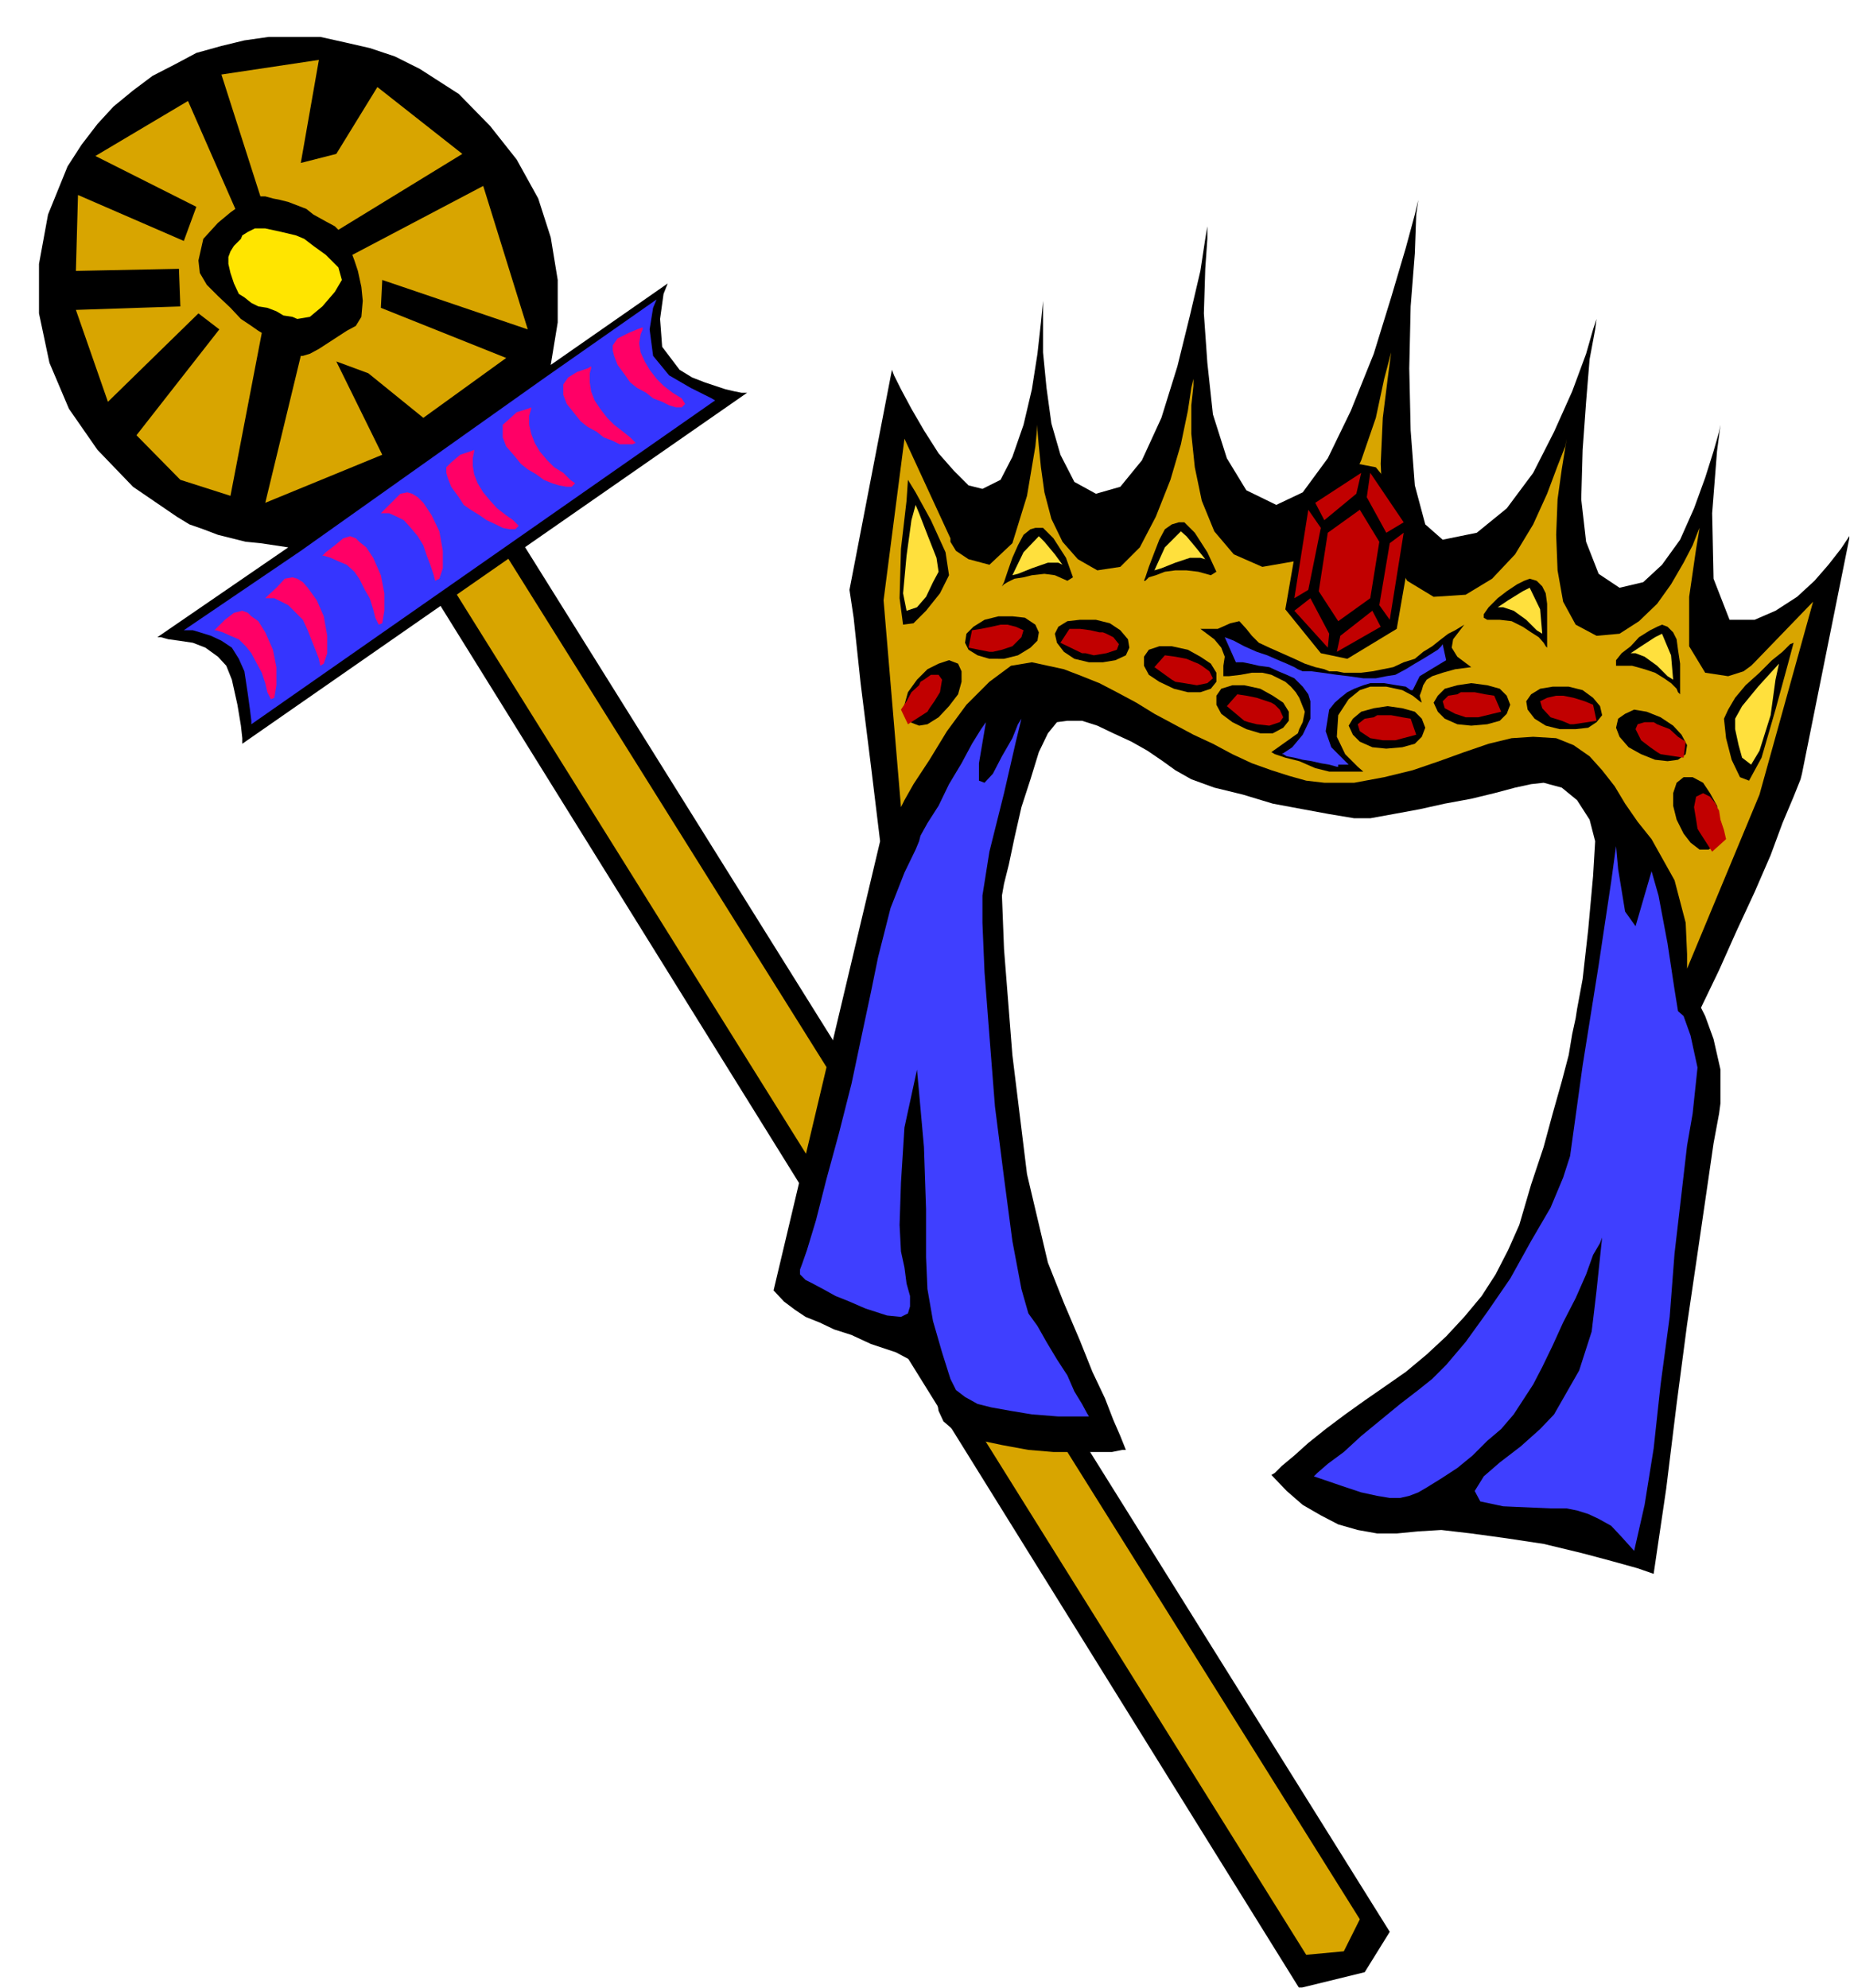 <?xml version="1.0" encoding="UTF-8" standalone="no"?>
<svg
   xmlns:ooo="http://xml.openoffice.org/svg/export"
   xmlns:dc="http://purl.org/dc/elements/1.1/"
   xmlns:cc="http://creativecommons.org/ns#"
   xmlns:rdf="http://www.w3.org/1999/02/22-rdf-syntax-ns#"
   xmlns:svg="http://www.w3.org/2000/svg"
   xmlns="http://www.w3.org/2000/svg"
   xmlns:sodipodi="http://sodipodi.sourceforge.net/DTD/sodipodi-0.dtd"
   xmlns:inkscape="http://www.inkscape.org/namespaces/inkscape"
   version="1.2"
   width="26.57mm"
   height="28.55mm"
   viewBox="0 0 2657 2855"
   preserveAspectRatio="xMidYMid"
   xml:space="preserve"
   id="svg195"
   sodipodi:docname="crown7.svg"
   style="fill-rule:evenodd;stroke-width:28.222;stroke-linejoin:round"
   inkscape:version="0.92.5 (2060ec1f9f, 2020-04-08)"><sodipodi:namedview
   pagecolor="#ffffff"
   bordercolor="#666666"
   borderopacity="1"
   objecttolerance="10"
   gridtolerance="10"
   guidetolerance="10"
   inkscape:pageopacity="0"
   inkscape:pageshadow="2"
   inkscape:window-width="664"
   inkscape:window-height="487"
   id="namedview197"
   showgrid="false"
   inkscape:zoom="0.2102413"
   inkscape:cx="50.229922"
   inkscape:cy="53.933857"
   inkscape:window-x="0"
   inkscape:window-y="0"
   inkscape:window-maximized="0"
   inkscape:current-layer="svg195" />
 <defs
   class="ClipPathGroup"
   id="defs8">
  <clipPath
   id="presentation_clip_path"
   clipPathUnits="userSpaceOnUse">
   <rect
   x="0"
   y="0"
   width="21000"
   height="29700"
   id="rect2" />
  </clipPath>
  <clipPath
   id="presentation_clip_path_shrink"
   clipPathUnits="userSpaceOnUse">
   <rect
   x="21"
   y="29"
   width="20958"
   height="29641"
   id="rect5" />
  </clipPath>
 </defs>
 <defs
   class="TextShapeIndex"
   id="defs12">
  <g
   ooo:slide="id1"
   ooo:id-list="id3"
   id="g10" />
 </defs>
 <defs
   class="EmbeddedBulletChars"
   id="defs44">
  <g
   id="bullet-char-template-57356"
   transform="matrix(4.8828125e-4,0,0,-4.8828125e-4,0,0)">
   <path
   d="M 580,1141 1163,571 580,0 -4,571 Z"
   id="path14"
   inkscape:connector-curvature="0" />
  </g>
  <g
   id="bullet-char-template-57354"
   transform="matrix(4.8828125e-4,0,0,-4.8828125e-4,0,0)">
   <path
   d="M 8,1128 H 1137 V 0 H 8 Z"
   id="path17"
   inkscape:connector-curvature="0" />
  </g>
  <g
   id="bullet-char-template-10146"
   transform="matrix(4.8828125e-4,0,0,-4.8828125e-4,0,0)">
   <path
   d="M 174,0 602,739 174,1481 1456,739 Z M 1358,739 309,1346 659,739 Z"
   id="path20"
   inkscape:connector-curvature="0" />
  </g>
  <g
   id="bullet-char-template-10132"
   transform="matrix(4.8828125e-4,0,0,-4.8828125e-4,0,0)">
   <path
   d="M 2015,739 1276,0 H 717 l 543,543 H 174 v 393 h 1086 l -543,545 h 557 z"
   id="path23"
   inkscape:connector-curvature="0" />
  </g>
  <g
   id="bullet-char-template-10007"
   transform="matrix(4.8828125e-4,0,0,-4.8828125e-4,0,0)">
   <path
   d="m 0,-2 c -7,16 -16,29 -25,39 l 381,530 c -94,256 -141,385 -141,387 0,25 13,38 40,38 9,0 21,-2 34,-5 21,4 42,12 65,25 l 27,-13 111,-251 280,301 64,-25 24,25 c 21,-10 41,-24 62,-43 C 886,937 835,863 770,784 769,783 710,716 594,584 L 774,223 c 0,-27 -21,-55 -63,-84 l 16,-20 C 717,90 699,76 672,76 641,76 570,178 457,381 L 164,-76 c -22,-34 -53,-51 -92,-51 -42,0 -63,17 -64,51 -7,9 -10,24 -10,44 0,9 1,19 2,30 z"
   id="path26"
   inkscape:connector-curvature="0" />
  </g>
  <g
   id="bullet-char-template-10004"
   transform="matrix(4.8828125e-4,0,0,-4.8828125e-4,0,0)">
   <path
   d="M 285,-33 C 182,-33 111,30 74,156 52,228 41,333 41,471 c 0,78 14,145 41,201 34,71 87,106 158,106 53,0 88,-31 106,-94 l 23,-176 c 8,-64 28,-97 59,-98 l 735,706 c 11,11 33,17 66,17 42,0 63,-15 63,-46 V 965 c 0,-36 -10,-64 -30,-84 L 442,47 C 390,-6 338,-33 285,-33 Z"
   id="path29"
   inkscape:connector-curvature="0" />
  </g>
  <g
   id="bullet-char-template-9679"
   transform="matrix(4.8828125e-4,0,0,-4.8828125e-4,0,0)">
   <path
   d="M 813,0 C 632,0 489,54 383,161 276,268 223,411 223,592 c 0,181 53,324 160,431 106,107 249,161 430,161 179,0 323,-54 432,-161 108,-107 162,-251 162,-431 0,-180 -54,-324 -162,-431 C 1136,54 992,0 813,0 Z"
   id="path32"
   inkscape:connector-curvature="0" />
  </g>
  <g
   id="bullet-char-template-8226"
   transform="matrix(4.8828125e-4,0,0,-4.8828125e-4,0,0)">
   <path
   d="m 346,457 c -73,0 -137,26 -191,78 -54,51 -81,114 -81,188 0,73 27,136 81,188 54,52 118,78 191,78 73,0 134,-26 185,-79 51,-51 77,-114 77,-187 0,-75 -25,-137 -76,-188 -50,-52 -112,-78 -186,-78 z"
   id="path35"
   inkscape:connector-curvature="0" />
  </g>
  <g
   id="bullet-char-template-8211"
   transform="matrix(4.8828125e-4,0,0,-4.8828125e-4,0,0)">
   <path
   d="M -4,459 H 1135 V 606 H -4 Z"
   id="path38"
   inkscape:connector-curvature="0" />
  </g>
  <g
   id="bullet-char-template-61548"
   transform="matrix(4.8828125e-4,0,0,-4.8828125e-4,0,0)">
   <path
   d="m 173,740 c 0,163 58,303 173,419 116,115 255,173 419,173 163,0 302,-58 418,-173 116,-116 174,-256 174,-419 0,-163 -58,-303 -174,-418 C 1067,206 928,148 765,148 601,148 462,206 346,322 231,437 173,577 173,740 Z"
   id="path41"
   inkscape:connector-curvature="0" />
  </g>
 </defs>
 <g
   id="g49"
   transform="translate(-9171,-13422)">
  <g
   id="id2"
   class="Master_Slide">
   <g
   id="bg-id2"
   class="Background" />
   <g
   id="bo-id2"
   class="BackgroundObjects" />
  </g>
 </g>
 <g
   class="SlideGroup"
   id="g193"
   transform="translate(-9171,-13422)">
  <g
   id="g191">
   <g
   id="container-id1">
    <g
   id="id1"
   class="Slide"
   clip-path="url(#presentation_clip_path)">
     <g
   class="Page"
   id="g187">
      <g
   class="Graphic"
   id="g185">
       <g
   id="id3">
        <rect
   class="BoundingBox"
   x="9171"
   y="13422"
   width="2657"
   height="2855"
   id="rect51"
   style="fill:none;stroke:none" />
        <defs
   id="defs56">
         <clipPath
   id="clip_path_1"
   clipPathUnits="userSpaceOnUse">
          <path
   d="m 9171,13422 h 2656 v 2854 H 9171 Z"
   id="path53"
   inkscape:connector-curvature="0" />
         </clipPath>
        </defs>
        <g
   clip-path="url(#clip_path_1)"
   id="g182">
         <path
   d="m 9674,13946 97,15 1396,2235 -36,58 -94,23 -1393,-2242 z"
   id="path58"
   inkscape:connector-curvature="0"
   style="fill:#000000;stroke:none" />
         <path
   d="m 9827,14106 1297,2072 -23,46 -54,5 -1296,-2075 z"
   id="path60"
   inkscape:connector-curvature="0"
   style="fill:#d8a500;stroke:none" />
         <path
   d="m 10244,13986 -725,504 v -8 l -2,-18 -5,-30 -8,-36 -8,-20 -12,-13 -18,-13 -18,-7 -20,-3 -15,-2 -11,-3 h -5 l 188,-129 -20,-3 -20,-3 -21,-2 -20,-5 -20,-5 -21,-8 -20,-7 -18,-11 -63,-43 -51,-53 -41,-59 -28,-66 -15,-71 v -71 l 13,-71 28,-69 20,-31 23,-30 23,-25 28,-23 28,-21 33,-17 30,-16 36,-10 33,-8 35,-5 h 39 35 l 36,8 35,8 36,12 36,18 56,36 45,46 38,48 31,56 18,56 10,61 v 61 l -10,61 168,-117 -6,15 -5,36 3,40 25,33 18,11 18,7 15,5 15,5 13,3 10,2 h 5 z"
   id="path62"
   inkscape:connector-curvature="0"
   style="fill:#000000;stroke:none" />
         <path
   d="m 9621,13730 -10,-8 -13,-5 -13,-5 -12,-3 -10,-2 -11,-3 h -5 -2 l -56,-175 140,-21 -26,148 51,-13 59,-96 122,96 -178,109 v 0 l -5,-5 -13,-7 z"
   id="path64"
   inkscape:connector-curvature="0"
   style="fill:#d8a500;stroke:none" />
         <path
   d="m 9283,13702 152,66 18,-49 -145,-73 133,-79 68,155 -7,5 -18,15 -21,23 -7,31 2,18 10,17 16,16 18,17 15,16 15,10 10,7 5,3 -45,234 -72,-23 -63,-64 119,-152 -30,-23 -130,127 -46,-132 150,-5 -2,-54 -148,3 z"
   id="path66"
   inkscape:connector-curvature="0"
   style="fill:#d8a500;stroke:none" />
         <path
   d="m 9677,13788 188,-99 64,206 -209,-71 -2,40 180,72 -119,86 -79,-64 -46,-17 66,134 -168,69 51,-211 h 3 l 10,-3 13,-7 20,-13 20,-13 13,-7 8,-13 2,-23 -2,-20 -5,-23 -5,-15 z"
   id="path68"
   inkscape:connector-curvature="0"
   style="fill:#d8a500;stroke:none" />
         <path
   d="m 9514,13768 3,-3 2,-5 8,-5 10,-5 h 15 l 23,5 21,5 12,5 13,10 18,13 18,18 5,18 -10,17 -18,21 -18,15 -18,3 -7,-3 -13,-2 -10,-6 -13,-5 -13,-2 -10,-5 -10,-8 -8,-5 -7,-15 -5,-15 -3,-13 v -10 l 3,-8 5,-8 5,-5 z"
   id="path70"
   inkscape:connector-curvature="0"
   style="fill:#ffe500;stroke:none" />
         <path
   d="m 9954,13964 160,-112 -5,12 -5,31 5,38 23,28 31,18 20,10 10,5 5,3 -666,465 v -5 l -2,-16 -3,-22 -5,-33 -8,-18 -10,-16 -15,-10 -15,-7 -16,-5 -10,-3 h -10 -3 l 168,-114 z"
   id="path72"
   inkscape:connector-curvature="0"
   style="fill:#3535ff;stroke:none" />
         <path
   d="m 10094,13892 -8,3 -12,5 -16,8 -7,10 v 7 l 2,8 5,13 11,15 7,10 10,8 13,7 10,8 13,5 10,5 10,3 h 8 l 5,-5 -5,-8 -13,-8 -13,-10 -10,-10 -10,-13 -7,-12 -6,-13 -2,-13 2,-13 3,-7 z"
   id="path74"
   inkscape:connector-curvature="0"
   style="fill:#ff0066;stroke:none" />
         <path
   d="m 10020,13948 -5,3 -15,5 -13,8 -7,10 v 7 8 l 5,13 12,15 8,10 10,8 13,7 10,8 13,5 10,5 h 10 8 l 5,-2 -8,-8 -10,-8 -13,-10 -10,-10 -10,-13 -8,-12 -5,-13 -2,-13 v -13 l 2,-7 z"
   id="path76"
   inkscape:connector-curvature="0"
   style="fill:#ff0066;stroke:none" />
         <path
   d="m 9934,14007 -5,2 -16,5 -12,11 -8,7 v 10 8 l 5,13 13,15 8,10 10,8 12,7 11,8 12,5 10,3 11,2 h 7 l 5,-5 -7,-5 -10,-10 -13,-8 -10,-10 -11,-13 -7,-12 -5,-13 -3,-13 v -13 l 3,-10 z"
   id="path78"
   inkscape:connector-curvature="0"
   style="fill:#ff0066;stroke:none" />
         <path
   d="m 9852,14068 -5,2 -15,5 -13,11 -7,7 v 8 l 2,7 5,13 11,15 7,11 10,7 13,8 10,7 13,6 10,5 10,2 h 8 l 5,-5 -8,-8 -10,-7 -13,-10 -10,-11 -10,-12 -8,-13 -5,-13 -2,-12 v -11 l 2,-10 z"
   id="path80"
   inkscape:connector-curvature="0"
   style="fill:#ff0066;stroke:none" />
         <path
   d="m 9479,14327 5,-5 10,-10 13,-10 12,-3 8,3 5,5 10,7 10,16 11,25 5,25 v 26 l -3,18 -5,2 -5,-10 -3,-13 -5,-15 -7,-13 -8,-15 -8,-10 -10,-10 -12,-5 -11,-5 -10,-3 z"
   id="path82"
   inkscape:connector-curvature="0"
   style="fill:#ff0066;stroke:none" />
         <path
   d="m 9552,14281 5,-5 11,-10 12,-13 11,-2 7,2 8,5 7,8 13,18 10,23 5,28 v 25 l -5,15 -5,3 -2,-10 -5,-13 -6,-15 -5,-13 -7,-15 -10,-10 -11,-11 -10,-5 -10,-5 h -10 z"
   id="path84"
   inkscape:connector-curvature="0"
   style="fill:#ff0066;stroke:none" />
         <path
   d="m 9718,14159 5,-5 10,-10 13,-13 10,-2 7,2 8,5 8,8 12,18 11,23 5,28 v 25 l -5,15 -6,3 -2,-8 -5,-15 -5,-13 -5,-15 -8,-13 -10,-12 -10,-11 -10,-5 -11,-5 h -10 z"
   id="path86"
   inkscape:connector-curvature="0"
   style="fill:#ff0066;stroke:none" />
         <path
   d="m 9634,14220 5,-5 13,-10 12,-10 10,-3 8,3 5,5 10,8 10,15 11,25 5,26 v 25 l -3,18 -5,2 -5,-10 -3,-12 -5,-16 -7,-12 -8,-16 -7,-10 -11,-10 -12,-5 -11,-5 -10,-3 z"
   id="path88"
   inkscape:connector-curvature="0"
   style="fill:#ff0066;stroke:none" />
         <path
   d="m 11614,14869 26,-54 25,-56 26,-56 23,-53 17,-46 16,-38 10,-25 2,-8 69,-343 -3,5 -10,15 -18,23 -20,23 -25,23 -31,20 -30,13 h -36 l -23,-59 -2,-94 7,-89 5,-38 -2,10 -8,28 -12,38 -16,44 -20,45 -26,36 -27,25 -34,8 -30,-20 -18,-46 -7,-61 2,-71 5,-69 5,-61 8,-43 2,-15 -5,15 -10,35 -20,54 -26,58 -30,59 -38,51 -43,35 -49,10 -25,-22 -15,-56 -6,-79 -2,-89 2,-89 6,-76 2,-56 3,-21 -5,21 -13,48 -21,71 -25,81 -33,82 -33,68 -36,49 -38,18 -43,-21 -28,-46 -20,-63 -8,-74 -5,-71 2,-64 3,-43 v -18 l -3,18 -7,46 -15,64 -18,73 -23,74 -28,61 -31,38 -35,10 -31,-17 -20,-39 -13,-45 -7,-51 -5,-51 v -43 -31 -13 13 l -3,31 -5,45 -8,51 -12,51 -16,46 -17,33 -26,13 -20,-5 -21,-21 -22,-25 -21,-33 -18,-31 -15,-28 -10,-20 -3,-8 -61,316 6,40 10,94 15,120 13,107 -153,645 15,16 16,12 15,10 20,8 21,10 25,8 28,13 36,12 30,16 15,17 8,18 5,15 3,18 7,15 15,13 31,13 38,8 38,7 36,3 h 35 28 21 l 15,-3 h 5 l -2,-5 -6,-15 -10,-23 -12,-31 -18,-38 -18,-45 -23,-54 -23,-58 -30,-127 -21,-171 -12,-152 -3,-77 3,-17 7,-28 8,-38 10,-44 13,-40 12,-39 13,-27 13,-16 15,-2 h 21 l 22,7 23,11 26,12 23,13 22,15 18,13 23,13 33,12 41,10 43,13 43,8 38,7 36,6 h 23 l 33,-6 38,-7 36,-8 38,-7 33,-8 30,-8 23,-5 18,-2 26,7 22,18 18,28 8,31 -3,50 -7,77 -8,71 -8,43 -2,13 -5,23 -5,30 -10,38 -13,46 -13,48 -18,54 -17,58 -16,36 -18,35 -20,31 -25,30 -26,28 -28,26 -30,25 -33,23 -26,18 -28,20 -28,21 -25,20 -20,18 -18,15 -10,10 -5,3 22,23 23,20 26,15 25,13 28,8 28,5 h 28 l 31,-3 33,-2 43,5 51,7 53,8 54,13 45,12 36,10 23,8 18,-122 15,-122 15,-114 15,-102 13,-89 10,-69 8,-43 2,-15 v -48 l -10,-44 -12,-33 z"
   id="path90"
   inkscape:connector-curvature="0"
   style="fill:#000000;stroke:none" />
         <path
   d="m 11594,14813 104,-250 77,-277 -84,87 -5,5 -11,8 -22,7 -33,-5 -23,-38 v -71 l 10,-69 5,-30 -3,7 -7,18 -13,25 -18,31 -20,28 -26,25 -28,18 -33,3 -30,-16 -18,-33 -8,-45 -2,-51 2,-51 6,-43 5,-31 2,-13 -2,11 -11,28 -15,40 -20,44 -26,43 -33,35 -38,23 -46,3 -38,-23 -25,-43 -10,-61 -3,-64 3,-66 7,-56 5,-38 3,-15 -3,15 -10,38 -12,56 -21,61 -28,61 -30,51 -38,33 -46,8 -41,-18 -28,-33 -18,-44 -10,-48 -5,-48 v -41 l 3,-28 v -10 l -3,13 -5,33 -10,48 -15,51 -21,53 -23,44 -28,28 -33,5 -28,-16 -22,-25 -16,-33 -10,-38 -5,-36 -3,-30 -2,-23 v -8 l -3,31 -12,71 -21,68 -33,31 -30,-8 -18,-12 -8,-13 v -5 l -66,-143 -30,232 25,297 5,-10 13,-23 23,-35 25,-41 28,-38 33,-33 31,-23 30,-5 23,5 23,5 26,10 25,10 25,13 28,15 26,16 28,15 28,15 28,13 28,15 28,13 28,10 25,8 25,7 26,3 h 43 l 43,-8 41,-10 38,-13 36,-13 35,-12 33,-8 31,-2 33,2 25,10 23,16 18,20 18,23 15,25 18,26 20,25 33,59 16,61 2,45 z"
   id="path92"
   inkscape:connector-curvature="0"
   style="fill:#d8a500;stroke:none" />
         <path
   d="m 10491,14630 2,-8 10,-18 16,-25 15,-31 18,-30 15,-28 13,-21 7,-10 -10,59 v 25 l 8,3 12,-13 13,-25 15,-26 8,-20 5,-8 -8,33 -17,74 -21,84 -10,63 v 39 l 3,71 7,91 8,102 13,102 12,91 13,69 10,35 13,18 13,23 15,25 15,23 10,23 11,18 7,13 3,5 h -44 l -38,-3 -30,-5 -28,-5 -20,-5 -18,-10 -13,-10 -8,-16 -12,-38 -13,-45 -8,-46 -2,-46 v -69 l -3,-89 -7,-78 -3,-33 -18,83 -5,79 -2,61 2,38 5,23 3,23 5,18 v 15 l -3,10 -10,5 -20,-2 -31,-10 -23,-10 -20,-8 -18,-10 -15,-8 -10,-5 -8,-8 v -7 l 3,-8 7,-20 13,-43 15,-59 18,-66 18,-71 15,-71 13,-61 10,-49 18,-71 20,-51 16,-33 z"
   id="path94"
   inkscape:connector-curvature="0"
   style="fill:#3f3fff;stroke:none" />
         <path
   d="m 11581,14874 -5,-31 -10,-66 -13,-69 -10,-35 -23,79 -15,-21 -10,-61 -3,-33 -7,51 -18,120 -23,144 -18,130 -10,31 -18,43 -28,48 -30,54 -33,48 -31,43 -28,33 -20,20 -20,16 -26,20 -28,23 -28,23 -25,23 -23,17 -15,13 -5,5 38,13 30,10 23,5 18,3 h 15 l 13,-3 13,-5 12,-7 21,-13 23,-15 22,-18 21,-21 20,-17 18,-21 15,-23 13,-20 13,-25 15,-31 15,-33 18,-35 15,-34 10,-28 10,-17 3,-8 -8,76 -7,59 -18,56 -36,63 -20,21 -28,25 -30,23 -23,20 -13,21 8,15 33,7 68,3 h 10 13 l 15,3 16,5 15,7 18,10 15,16 18,20 15,-66 13,-81 10,-92 13,-97 7,-91 10,-86 8,-69 8,-46 7,-66 -10,-46 -10,-28 z"
   id="path96"
   inkscape:connector-curvature="0"
   style="fill:#3f3fff;stroke:none" />
         <path
   d="m 10857,14411 20,5 h 18 l 15,-5 8,-10 v -13 l -8,-13 -15,-10 -18,-10 -23,-5 h -18 l -15,5 -7,10 v 13 l 7,13 15,10 z"
   id="path98"
   inkscape:connector-curvature="0"
   style="fill:#000000;stroke:none" />
         <path
   d="m 10735,14373 h 20 l 18,-3 15,-7 5,-11 -2,-12 -11,-13 -15,-10 -20,-5 h -23 l -18,2 -13,8 -5,10 3,13 10,13 15,10 z"
   id="path100"
   inkscape:connector-curvature="0"
   style="fill:#000000;stroke:none" />
         <path
   d="m 10613,14368 20,-5 18,-11 10,-10 2,-12 -5,-11 -15,-10 -18,-2 h -20 l -20,5 -16,10 -10,10 -2,13 5,10 13,8 17,5 z"
   id="path102"
   inkscape:connector-curvature="0"
   style="fill:#000000;stroke:none" />
         <path
   d="m 10534,14436 13,-17 5,-18 v -15 l -5,-11 -13,-5 -15,5 -16,8 -15,15 -13,18 -5,18 v 15 l 8,10 13,5 12,-2 16,-10 z"
   id="path104"
   inkscape:connector-curvature="0"
   style="fill:#000000;stroke:none" />
         <path
   d="m 11284,14464 -20,-2 -18,-8 -10,-10 -6,-13 6,-10 10,-10 18,-5 20,-3 23,3 18,5 10,10 5,13 -5,13 -10,10 -18,5 z"
   id="path106"
   inkscape:connector-curvature="0"
   style="fill:#000000;stroke:none" />
         <path
   d="m 11411,14469 -20,-5 -16,-10 -10,-13 -2,-12 7,-10 13,-8 18,-3 h 23 l 20,5 15,11 10,12 3,13 -8,10 -12,8 -18,2 z"
   id="path108"
   inkscape:connector-curvature="0"
   style="fill:#000000;stroke:none" />
         <path
   d="m 11528,14505 -18,-10 -13,-15 -5,-13 3,-13 10,-7 13,-6 18,3 20,8 18,12 12,13 8,15 -2,13 -11,8 -15,2 -18,-2 z"
   id="path110"
   inkscape:connector-curvature="0"
   style="fill:#000000;stroke:none" />
         <path
   d="m 11579,14599 -5,-20 v -18 l 5,-15 10,-8 h 13 l 15,8 10,15 10,18 3,23 v 17 l -5,16 -10,7 h -13 l -13,-10 -10,-13 z"
   id="path112"
   inkscape:connector-curvature="0"
   style="fill:#000000;stroke:none" />
         <path
   d="m 10844,14363 15,2 16,3 12,5 5,2 5,3 11,8 5,10 -8,7 -15,3 -18,-3 -13,-2 -5,-3 -25,-18 z"
   id="path114"
   inkscape:connector-curvature="0"
   style="fill:#c10000;stroke:none" />
         <path
   d="m 10707,14325 h 15 l 15,2 13,3 h 5 l 5,2 10,5 8,10 -3,8 -15,5 -18,3 -12,-3 h -5 l -31,-15 z"
   id="path116"
   inkscape:connector-curvature="0"
   style="fill:#c10000;stroke:none" />
         <path
   d="m 10567,14327 13,-2 15,-3 13,-3 h 5 5 l 12,3 11,5 -3,10 -13,13 -15,5 -13,3 h -5 l -30,-6 z"
   id="path118"
   inkscape:connector-curvature="0"
   style="fill:#c10000;stroke:none" />
         <path
   d="m 10465,14441 8,-12 7,-13 11,-10 2,-5 5,-3 10,-7 h 11 l 5,7 -3,18 -8,13 -7,10 -3,5 -28,18 z"
   id="path120"
   inkscape:connector-curvature="0"
   style="fill:#c10000;stroke:none" />
         <path
   d="m 10961,14469 20,6 h 18 l 15,-8 8,-10 v -13 l -8,-13 -15,-10 -18,-10 -23,-5 h -17 l -16,5 -7,10 v 13 l 7,13 16,12 z"
   id="path122"
   inkscape:connector-curvature="0"
   style="fill:#000000;stroke:none" />
         <path
   d="m 11162,14497 -20,-2 -18,-8 -10,-10 -6,-13 6,-10 12,-10 18,-5 20,-3 21,3 18,5 10,10 5,13 -5,13 -10,10 -18,5 z"
   id="path124"
   inkscape:connector-curvature="0"
   style="fill:#000000;stroke:none" />
         <path
   d="m 10948,14419 13,2 15,3 15,5 6,2 5,3 7,7 5,11 -5,7 -15,5 -18,-2 -12,-3 -6,-2 -25,-21 z"
   id="path126"
   inkscape:connector-curvature="0"
   style="fill:#c10000;stroke:none" />
         <path
   d="m 11197,14454 -12,-2 -16,-3 h -15 -5 l -5,3 -13,2 -10,8 3,10 15,10 18,3 h 12 6 l 30,-8 z"
   id="path128"
   inkscape:connector-curvature="0"
   style="fill:#c10000;stroke:none" />
         <path
   d="m 11317,14421 -13,-2 -15,-3 h -15 -5 l -5,3 -13,2 -8,8 3,10 15,8 15,5 h 13 5 l 33,-8 z"
   id="path130"
   inkscape:connector-curvature="0"
   style="fill:#c10000;stroke:none" />
         <path
   d="m 11459,14434 -12,-5 -16,-5 -15,-3 h -5 -5 l -13,3 -10,5 3,10 12,13 16,5 12,5 h 5 l 33,-5 z"
   id="path132"
   inkscape:connector-curvature="0"
   style="fill:#c10000;stroke:none" />
         <path
   d="m 11592,14487 -11,-7 -12,-11 -13,-5 -5,-2 -5,-3 h -13 l -10,3 -3,7 8,16 13,10 10,7 5,3 33,5 z"
   id="path134"
   inkscape:connector-curvature="0"
   style="fill:#c10000;stroke:none" />
         <path
   d="m 11650,14627 -3,-13 -5,-15 -2,-13 -3,-5 -2,-5 -8,-10 -10,-5 -10,5 -3,15 3,18 2,13 3,5 18,28 z"
   id="path136"
   inkscape:connector-curvature="0"
   style="fill:#c10000;stroke:none" />
         <path
   d="m 10475,14111 -2,30 -8,69 -2,71 5,38 15,-2 18,-18 20,-25 13,-26 -5,-33 -21,-46 -22,-40 z"
   id="path138"
   inkscape:connector-curvature="0"
   style="fill:#000000;stroke:none" />
         <path
   d="m 11747,14345 -8,30 -18,66 -20,69 -18,33 -13,-5 -12,-25 -8,-31 -3,-28 6,-13 10,-17 15,-18 20,-18 18,-18 15,-12 11,-11 z"
   id="path140"
   inkscape:connector-curvature="0"
   style="fill:#000000;stroke:none" />
         <path
   d="m 10486,14147 -6,22 -7,51 -5,54 5,25 15,-5 13,-15 10,-21 8,-15 -3,-20 -13,-33 -12,-31 z"
   id="path142"
   inkscape:connector-curvature="0"
   style="fill:#ffe03d;stroke:none" />
         <path
   d="m 11726,14375 -5,23 -7,51 -16,51 -12,20 -13,-10 -5,-18 -5,-23 v -15 l 10,-18 23,-28 20,-22 z"
   id="path144"
   inkscape:connector-curvature="0"
   style="fill:#ffe03d;stroke:none" />
         <path
   d="m 10610,14264 3,-3 5,-3 10,-5 13,-2 12,-3 18,-2 15,2 18,8 8,-5 -10,-28 -18,-28 -15,-15 h -11 l -7,2 -10,8 -8,15 -8,18 -7,20 -5,15 z"
   id="path146"
   inkscape:connector-curvature="0"
   style="fill:#000000;stroke:none" />
         <path
   d="m 10814,14256 h 2 l 5,-5 10,-3 13,-5 15,-2 h 16 l 17,2 18,5 8,-5 -13,-28 -18,-28 -15,-15 h -8 l -10,3 -10,7 -8,15 -7,18 -8,21 -5,15 z"
   id="path148"
   inkscape:connector-curvature="0"
   style="fill:#000000;stroke:none" />
         <path
   d="m 11584,14419 -3,-3 -2,-5 -8,-8 -10,-7 -13,-8 -15,-5 -18,-5 h -18 -5 v -8 l 8,-10 13,-10 12,-13 16,-10 10,-5 7,-3 8,3 8,8 5,10 2,15 3,20 v 21 15 z"
   id="path150"
   inkscape:connector-curvature="0"
   style="fill:#000000;stroke:none" />
         <path
   d="m 11393,14352 -2,-2 -3,-5 -7,-8 -11,-7 -12,-8 -16,-8 -17,-2 h -18 l -5,-3 v -5 l 7,-10 13,-13 13,-10 15,-10 10,-5 8,-3 10,3 8,8 5,10 2,15 v 20 21 15 z"
   id="path152"
   inkscape:connector-curvature="0"
   style="fill:#000000;stroke:none" />
         <path
   d="m 10663,14192 -22,23 -16,33 8,-2 20,-8 23,-8 h 15 l 6,3 -11,-15 -15,-18 z"
   id="path154"
   inkscape:connector-curvature="0"
   style="fill:#ffe03d;stroke:none" />
         <path
   d="m 10867,14185 -23,23 -15,33 10,-3 20,-8 21,-7 h 15 l 7,2 -12,-15 -15,-18 z"
   id="path156"
   inkscape:connector-curvature="0"
   style="fill:#ffe03d;stroke:none" />
         <path
   d="m 11558,14332 13,31 3,35 -8,-5 -15,-15 -18,-13 -13,-5 h -7 l 15,-10 20,-13 z"
   id="path158"
   inkscape:connector-curvature="0"
   style="fill:#ffe03d;stroke:none" />
         <path
   d="m 11368,14266 15,31 3,35 -8,-5 -15,-15 -18,-13 -15,-5 h -8 l 15,-10 21,-13 z"
   id="path160"
   inkscape:connector-curvature="0"
   style="fill:#ffe03d;stroke:none" />
         <path
   d="m 10895,14325 20,15 10,12 5,13 -2,13 v 8 7 h 8 l 17,-2 16,-3 h 15 l 13,3 10,5 10,5 8,7 7,8 5,8 8,20 -3,15 -5,10 -2,6 -38,27 5,3 15,5 20,5 23,10 20,5 h 23 18 8 l -8,-7 -18,-18 -12,-25 2,-31 15,-23 16,-13 15,-5 h 23 l 23,5 15,8 10,8 3,2 -3,-10 3,-8 2,-7 5,-8 8,-5 15,-5 18,-5 23,-3 -20,-15 -8,-13 2,-12 16,-21 -13,8 -10,5 -13,10 -10,8 -13,8 -12,10 -16,5 -15,7 -15,3 -15,3 -16,2 h -12 -13 l -10,-2 h -11 l -7,-3 -13,-3 -15,-5 -15,-7 -18,-8 -18,-8 -15,-7 -10,-10 -8,-10 -10,-11 -13,3 -18,8 z"
   id="path162"
   inkscape:connector-curvature="0"
   style="fill:#000000;stroke:none" />
         <path
   d="m 11012,14505 15,-10 15,-18 11,-23 v -23 -2 l -3,-10 -8,-11 -12,-12 -11,-5 -12,-5 -13,-6 -15,-2 -13,-3 -10,-2 h -8 -2 l -16,-36 13,5 15,8 18,8 15,5 16,7 12,5 11,5 5,3 7,3 h 13 l 15,2 21,3 17,2 21,3 h 18 l 15,-3 13,-2 15,-8 13,-8 12,-7 13,-8 8,-5 5,-5 2,-3 5,23 -38,23 -10,20 h -3 l -7,-5 -13,-2 -18,-3 h -10 -10 l -10,3 -13,5 -10,5 -10,8 -8,7 -8,10 -5,31 8,23 15,15 10,10 h -12 -3 v 3 h -2 l -11,-3 -12,-2 -13,-3 -13,-2 -12,-3 -11,-2 -5,-3 z"
   id="path164"
   inkscape:connector-curvature="0"
   style="fill:#3f3fff;stroke:none" />
         <path
   d="m 11147,14093 58,71 -28,161 -71,43 -38,-8 -51,-63 28,-161 76,-48 z"
   id="path166"
   inkscape:connector-curvature="0"
   style="fill:#000000;stroke:none" />
         <path
   d="m 11050,14154 18,26 -18,89 -20,12 z"
   id="path168"
   inkscape:connector-curvature="0"
   style="fill:#c10000;stroke:none" />
         <path
   d="m 11187,14187 -20,15 -15,89 15,21 z"
   id="path170"
   inkscape:connector-curvature="0"
   style="fill:#c10000;stroke:none" />
         <path
   d="m 11060,14144 13,25 46,-38 7,-30 z"
   id="path172"
   inkscape:connector-curvature="0"
   style="fill:#c10000;stroke:none" />
         <path
   d="m 11187,14172 -25,15 -28,-51 5,-35 z"
   id="path174"
   inkscape:connector-curvature="0"
   style="fill:#c10000;stroke:none" />
         <path
   d="m 11030,14299 23,-18 27,51 -2,20 z"
   id="path176"
   inkscape:connector-curvature="0"
   style="fill:#c10000;stroke:none" />
         <path
   d="m 11154,14322 -12,-23 -46,36 -5,23 z"
   id="path178"
   inkscape:connector-curvature="0"
   style="fill:#c10000;stroke:none" />
         <path
   d="m 11124,14154 -46,33 -13,84 28,43 46,-33 13,-81 z"
   id="path180"
   inkscape:connector-curvature="0"
   style="fill:#c10000;stroke:none" />
        </g>
       </g>
      </g>
     </g>
    </g>
   </g>
  </g>
 </g>
</svg>